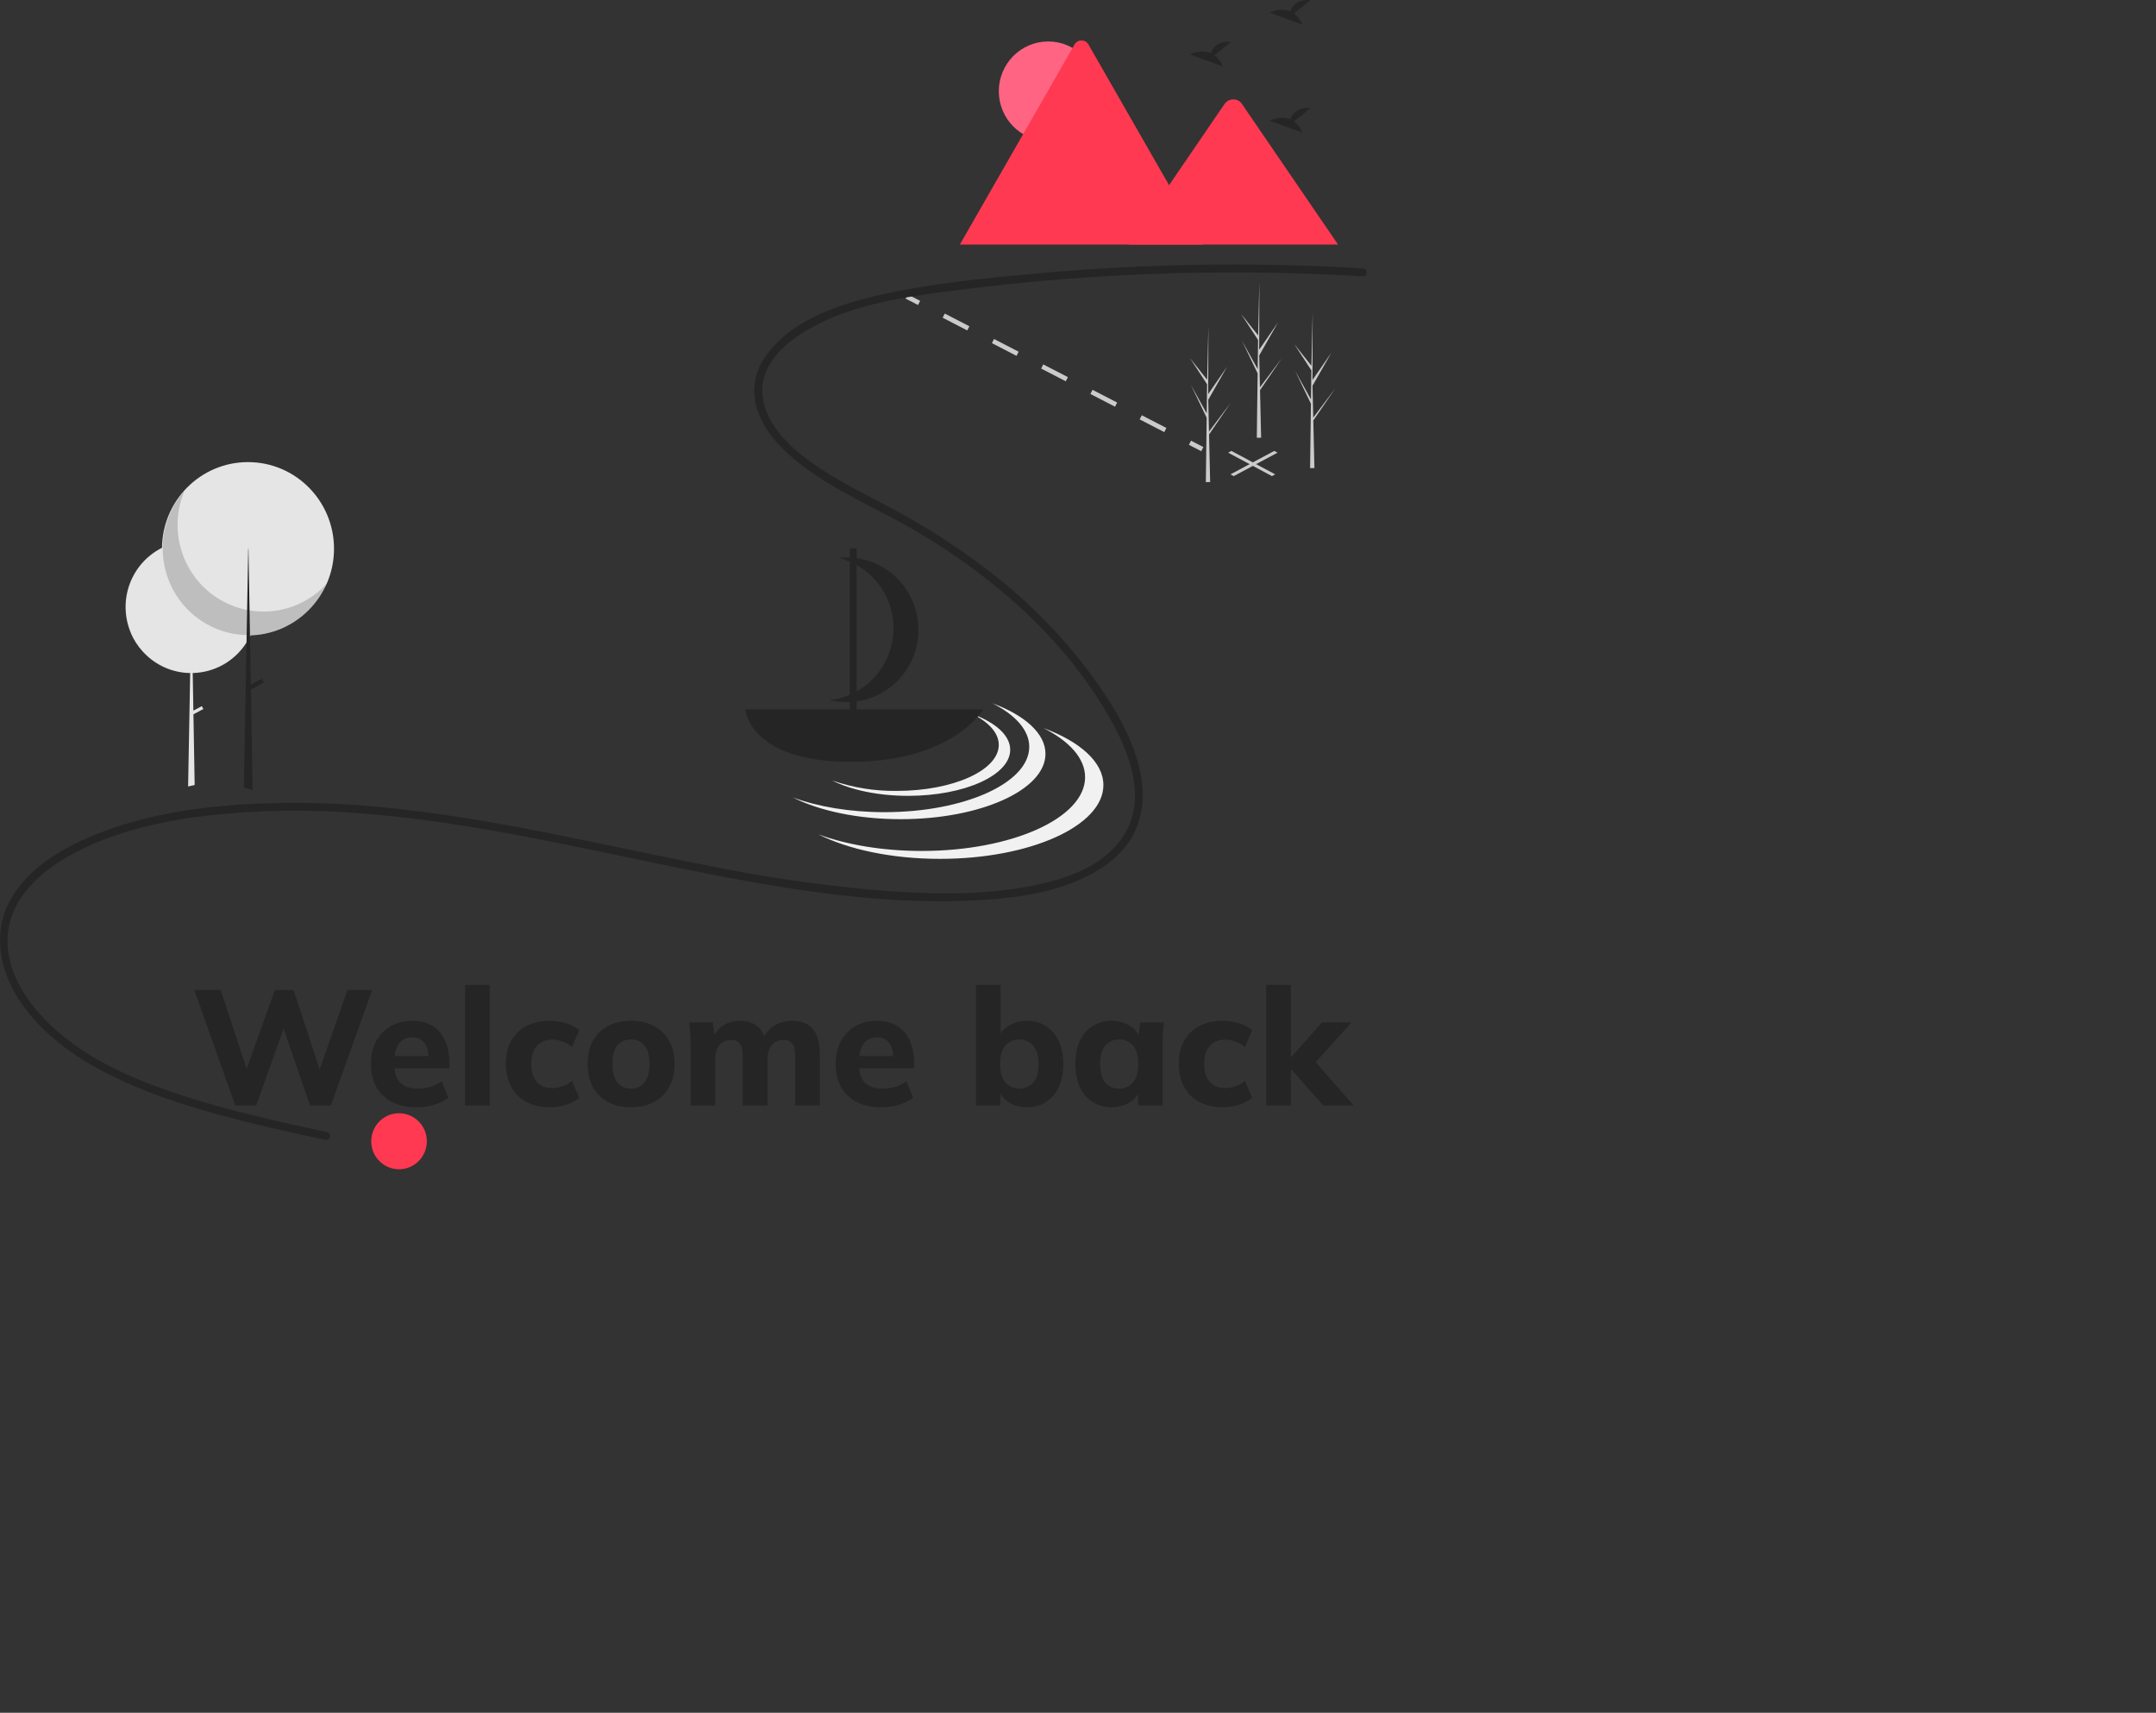 <svg width="316" height="251" viewBox="0 0 316 251" fill="none" xmlns="http://www.w3.org/2000/svg">
<rect x="0" y="0" width="316" height="251" fill="#333333" stroke="none"/>
<path d="M186.426 69.771L180.007 66.337L180.487 66.079L186.907 69.514L186.426 69.771Z" fill="#CBCBCB"/>
<path d="M180.827 69.771L180.347 69.514L186.766 66.079L187.246 66.337L180.827 69.771Z" fill="#CBCBCB"/>
<path d="M133.049 43.153L132.739 43.761L134.552 44.697L134.862 44.088L133.049 43.153Z" fill="#CBCBCB"/>
<path d="M170.647 63.324L167.037 61.462L167.347 60.853L170.956 62.716L170.647 63.324ZM163.428 59.599L159.818 57.736L160.128 57.127L163.738 58.99L163.428 59.599ZM156.209 55.873L152.6 54.011L152.909 53.402L156.519 55.265L156.209 55.873ZM148.99 52.148L145.381 50.285L145.69 49.676L149.3 51.539L148.99 52.148ZM141.771 48.423L138.162 46.56L138.472 45.951L142.081 47.814L141.771 48.423Z" fill="#CBCBCB"/>
<path d="M174.566 64.578L174.256 65.187L176.07 66.123L176.379 65.514L174.566 64.578Z" fill="#CBCBCB"/>
<path d="M37.643 88.946C37.643 89.159 37.636 89.371 37.623 89.582C37.546 90.793 37.242 91.979 36.727 93.077C36.723 93.087 36.718 93.095 36.714 93.104C36.69 93.155 36.666 93.206 36.64 93.256C36.487 93.567 36.318 93.868 36.132 94.16C35.283 95.5 34.119 96.609 32.744 97.388C31.369 98.168 29.824 98.594 28.247 98.629L28.342 104.138L29.582 103.48L29.803 103.904L28.351 104.674L28.529 114.905L28.53 115.041L27.571 115.256L27.573 115.119L27.875 98.63C26.605 98.612 25.352 98.339 24.187 97.829C23.023 97.319 21.971 96.581 21.092 95.657C21.031 95.594 20.971 95.529 20.913 95.465L20.906 95.458C20.174 94.653 19.581 93.73 19.154 92.728C19.163 92.738 19.174 92.748 19.183 92.759C18.217 90.485 18.152 87.925 19 85.604C19.848 83.283 21.545 81.377 23.744 80.275C23.777 80.258 23.811 80.242 23.844 80.226C26.019 79.171 28.509 78.977 30.819 79.683C33.129 80.39 35.091 81.944 36.316 84.039C36.375 84.138 36.432 84.239 36.486 84.341C37.247 85.755 37.645 87.338 37.643 88.946Z" fill="#E5E5E5"/>
<path d="M36.349 93.109C43.311 93.109 48.955 87.425 48.955 80.414C48.955 73.402 43.311 67.719 36.349 67.719C29.387 67.719 23.743 73.402 23.743 80.414C23.743 87.425 29.387 93.109 36.349 93.109Z" fill="#E5E5E5"/>
<path opacity="0.2" d="M27.041 71.934C25.865 74.704 25.706 77.805 26.591 80.683C27.476 83.56 29.349 86.027 31.874 87.642C34.399 89.258 37.412 89.916 40.374 89.5C43.337 89.084 46.056 87.62 48.046 85.371C47.328 87.063 46.253 88.578 44.895 89.81C43.538 91.043 41.931 91.963 40.185 92.508C38.44 93.053 36.597 93.209 34.786 92.965C32.974 92.722 31.237 92.085 29.695 91.098C28.152 90.111 26.841 88.798 25.852 87.251C24.863 85.703 24.22 83.957 23.968 82.134C23.715 80.311 23.859 78.455 24.39 76.694C24.921 74.933 25.825 73.308 27.041 71.934Z" fill="#252525"/>
<path d="M37.031 115.781L35.743 115.417L35.746 115.278L36.132 94.16L36.151 93.107L36.151 93.077L36.219 89.387L36.316 84.04V84.039L36.383 80.414H36.418L36.486 84.341L36.575 89.452L36.638 93.079V93.106L36.641 93.255V93.256L36.763 100.326L36.776 101.028L37.028 115.64L37.031 115.781Z" fill="#252525"/>
<path d="M38.388 99.464L36.304 100.569L36.595 101.124L38.679 100.019L38.388 99.464Z" fill="#252525"/>
<path d="M199.758 39.327C183.847 38.38 167.888 38.627 152.014 40.066C144.363 40.763 136.59 41.515 129.08 43.196C123.031 44.55 116.011 46.838 112.242 52.167C111.453 53.241 110.921 54.484 110.688 55.8C110.455 57.115 110.527 58.467 110.899 59.749C111.798 62.788 114.034 65.317 116.414 67.297C121.894 71.856 128.692 74.509 134.765 78.131C145.853 84.744 156.001 93.657 162.515 104.98C165.381 109.962 168.107 116.587 164.916 122.077C161.789 127.456 154.809 129.309 149.117 130.183C141.983 131.278 134.634 130.981 127.469 130.367C119.615 129.63 111.804 128.478 104.07 126.916C88.918 123.986 73.903 120.258 58.54 118.563C50.837 117.651 43.069 117.425 35.326 117.887C28.334 118.362 21.282 119.476 14.713 122.015C9.651 123.972 4.255 126.932 1.521 131.87C-1.115 136.629 -0.087 142.117 2.783 146.508C6.236 151.791 11.621 155.412 17.219 158.058C23.593 161.071 30.411 163.024 37.237 164.684C40.7 165.527 44.18 166.288 47.662 167.046C48.388 167.204 48.698 166.08 47.969 165.922C40.949 164.394 33.909 162.861 27.063 160.65C20.728 158.603 14.245 155.982 9.057 151.684C4.86 148.208 0.869 143.13 1.117 137.357C1.367 131.536 6.216 127.473 10.968 124.971C16.907 121.845 23.655 120.323 30.267 119.527C37.838 118.677 45.474 118.573 53.065 119.215C68.391 120.389 83.376 123.905 98.403 126.972C113.002 129.952 128.056 132.711 143.017 131.946C148.947 131.643 155.301 130.788 160.536 127.773C162.934 126.393 165.095 124.447 166.314 121.914C167.411 119.504 167.758 116.816 167.309 114.203C166.46 108.464 163.076 103.143 159.699 98.572C155.997 93.614 151.703 89.135 146.913 85.234C141.657 80.974 135.99 77.256 129.996 74.135C126.818 72.45 123.594 70.829 120.565 68.877C117.661 67.006 114.796 64.754 113.023 61.716C111.489 59.088 111.207 56.089 112.805 53.423C114.421 50.728 117.205 48.848 119.951 47.474C126.566 44.164 134.256 43.278 141.494 42.37C157.034 40.427 172.695 39.641 188.35 40.017C192.155 40.107 195.958 40.266 199.758 40.493C200.502 40.537 200.499 39.371 199.758 39.327V39.327Z" fill="#252525"/>
<path d="M189.664 1.963L192.067 0.027C190.2 -0.18 189.433 0.845 189.119 1.657C187.661 1.047 186.073 1.846 186.073 1.846L190.881 3.604C190.639 2.952 190.217 2.382 189.664 1.963Z" fill="#252525"/>
<path d="M178 8.092L180.404 6.156C178.537 5.948 177.77 6.974 177.456 7.785C175.997 7.175 174.409 7.975 174.409 7.975L179.218 9.733C178.975 9.08 178.553 8.511 178 8.092Z" fill="#252525"/>
<path d="M189.664 17.795L192.067 15.859C190.2 15.652 189.433 16.677 189.119 17.489C187.661 16.879 186.073 17.678 186.073 17.678L190.881 19.437C190.639 18.784 190.217 18.215 189.664 17.795Z" fill="#252525"/>
<path d="M153.634 20.663C157.633 20.663 160.875 17.398 160.875 13.371C160.875 9.344 157.633 6.079 153.634 6.079C149.635 6.079 146.393 9.344 146.393 13.371C146.393 17.398 149.635 20.663 153.634 20.663Z" fill="#FF6583"/>
<path d="M176.341 35.842H140.819C140.774 35.843 140.73 35.839 140.686 35.832L157.487 6.526C157.589 6.343 157.738 6.192 157.918 6.086C158.097 5.98 158.302 5.925 158.51 5.925C158.718 5.925 158.923 5.98 159.103 6.086C159.283 6.192 159.431 6.343 159.534 6.526L170.809 26.192L171.349 27.133L176.341 35.842Z" fill="#FF3951"/>
<path d="M196.118 35.843H165.395L171.348 27.134L171.776 26.506L179.534 15.157C179.671 14.983 179.843 14.84 180.039 14.738C180.234 14.636 180.449 14.576 180.669 14.563C180.889 14.55 181.109 14.583 181.315 14.661C181.521 14.739 181.709 14.86 181.866 15.016C181.906 15.061 181.943 15.108 181.977 15.157L196.118 35.843Z" fill="#FF3951"/>
<path d="M145.438 103.056C148.805 104.75 150.855 106.989 150.855 109.444C150.855 114.733 141.352 119.02 129.63 119.02C124.534 119.02 119.858 118.209 116.199 116.858C120.085 118.815 125.727 120.046 132.007 120.046C143.73 120.046 153.232 115.759 153.232 110.47C153.232 107.481 150.195 104.812 145.438 103.056Z" fill="#F1F1F1"/>
<path d="M152.928 106.689C156.727 108.601 159.04 111.127 159.04 113.897C159.04 119.865 148.317 124.703 135.09 124.703C129.339 124.703 124.063 123.788 119.935 122.263C124.32 124.471 130.685 125.861 137.773 125.861C151 125.861 161.722 121.023 161.722 115.055C161.722 111.682 158.295 108.67 152.928 106.689Z" fill="#F1F1F1"/>
<path d="M142.572 104.656C144.944 105.85 146.388 107.427 146.388 109.157C146.388 112.883 139.694 115.903 131.435 115.903C128.217 115.945 125.017 115.43 121.972 114.38C124.71 115.759 128.685 116.626 133.11 116.626C141.368 116.626 148.063 113.606 148.063 109.88C148.063 107.773 145.923 105.893 142.572 104.656Z" fill="#F1F1F1"/>
<path d="M109.242 103.972C109.242 103.972 109.764 111.645 124.706 111.645C139.648 111.645 144.11 103.972 144.11 103.972H109.242Z" fill="#252525"/>
<path d="M130.451 83.839C128.294 82.189 125.587 81.443 122.896 81.758C125.301 82.342 127.424 83.76 128.894 85.763C130.364 87.767 131.087 90.228 130.935 92.715C130.783 95.201 129.766 97.554 128.063 99.361C126.36 101.168 124.079 102.313 121.621 102.595C123.972 103.167 126.447 102.906 128.629 101.856C130.811 100.806 132.568 99.032 133.604 96.831C134.641 94.63 134.893 92.137 134.318 89.771C133.744 87.405 132.379 85.311 130.451 83.839Z" fill="#252525"/>
<path d="M125.555 80.373H124.536V104.796H125.555V80.373Z" fill="#252525"/>
<path d="M192.51 62.227L192.505 62.217L192.491 61.62L195.682 56.954L192.495 61.174L192.483 61.3L192.374 56.53L195.131 51.691L192.366 55.692L192.395 45.809L192.395 45.776L192.394 45.809L192.211 53.598L189.699 50.434L192.203 54.269L192.148 58.535L189.836 54.371L192.14 59.163L192.109 61.535L192.024 68.108L192.018 68.6C192.231 68.601 192.442 68.598 192.651 68.589L192.506 62.275L192.51 62.227Z" fill="#CBCBCB"/>
<path d="M177.228 64.279L177.222 64.269L177.209 63.673L180.4 59.006L177.213 63.226L177.201 63.352L177.092 58.582L179.849 53.743L177.084 57.744L177.113 47.861L177.113 47.828L177.112 47.861L176.929 55.65L174.416 52.486L176.921 56.321L176.866 60.587L174.554 56.423L176.857 61.215L176.827 63.587L176.742 70.16L176.736 70.652C176.949 70.653 177.16 70.65 177.369 70.641L177.224 64.327L177.228 64.279Z" fill="#CBCBCB"/>
<path d="M184.699 57.78L184.694 57.771L184.68 57.174L187.872 52.507L184.684 56.728L184.672 56.854L184.563 52.084L187.32 47.245L184.555 51.246L184.584 41.363L184.584 41.33L184.583 41.363L184.4 49.151L181.888 45.988L184.392 49.822L184.337 54.089L182.025 49.925L184.329 54.717L184.298 57.089L184.214 63.662L184.208 64.153C184.42 64.155 184.631 64.151 184.84 64.143L184.695 57.829L184.699 57.78Z" fill="#CBCBCB"/>
<path d="M58.484 171.348C60.735 171.348 62.559 169.511 62.559 167.244C62.559 164.978 60.735 163.14 58.484 163.14C56.233 163.14 54.409 164.978 54.409 167.244C54.409 169.511 56.233 171.348 58.484 171.348Z" fill="#FF3951"/>
<path d="M34.48 162L28.48 145.08H32.344L36.64 158.136H35.608L40.288 145.08H43.024L47.32 158.136H46.36L50.92 145.08H54.544L48.496 162H45.448L41.296 149.976H41.848L37.552 162H34.48ZM61.085 162.264C58.973 162.264 57.325 161.696 56.141 160.56C54.957 159.424 54.365 157.88 54.365 155.928C54.365 154.664 54.613 153.56 55.109 152.616C55.621 151.672 56.325 150.936 57.221 150.408C58.133 149.864 59.197 149.592 60.413 149.592C61.613 149.592 62.613 149.848 63.413 150.36C64.229 150.872 64.837 151.592 65.237 152.52C65.653 153.432 65.861 154.496 65.861 155.712V156.552H57.341V154.752H63.221L62.813 155.088C62.813 154.08 62.605 153.32 62.189 152.808C61.789 152.28 61.205 152.016 60.437 152.016C59.589 152.016 58.933 152.328 58.469 152.952C58.021 153.576 57.797 154.472 57.797 155.64V156.024C57.797 157.208 58.085 158.088 58.661 158.664C59.253 159.24 60.101 159.528 61.205 159.528C61.861 159.528 62.477 159.448 63.053 159.288C63.645 159.112 64.205 158.84 64.733 158.472L65.741 160.872C65.133 161.32 64.429 161.664 63.629 161.904C62.845 162.144 61.997 162.264 61.085 162.264ZM68.16 162V144.336H71.784V162H68.16ZM80.602 162.264C79.306 162.264 78.17 162.008 77.194 161.496C76.218 160.984 75.466 160.248 74.938 159.288C74.41 158.328 74.146 157.192 74.146 155.88C74.146 154.552 74.41 153.424 74.938 152.496C75.482 151.552 76.234 150.832 77.194 150.336C78.17 149.84 79.306 149.592 80.602 149.592C81.418 149.592 82.21 149.712 82.978 149.952C83.762 150.192 84.402 150.528 84.898 150.96L83.842 153.456C83.442 153.088 82.978 152.816 82.45 152.64C81.938 152.448 81.442 152.352 80.962 152.352C79.986 152.352 79.226 152.656 78.682 153.264C78.138 153.872 77.866 154.752 77.866 155.904C77.866 157.056 78.138 157.936 78.682 158.544C79.226 159.152 79.986 159.456 80.962 159.456C81.426 159.456 81.914 159.368 82.426 159.192C82.954 159.016 83.426 158.752 83.842 158.4L84.898 160.872C84.386 161.304 83.738 161.648 82.954 161.904C82.186 162.144 81.402 162.264 80.602 162.264ZM92.482 162.264C91.186 162.264 90.058 162.008 89.098 161.496C88.154 160.968 87.418 160.232 86.89 159.288C86.378 158.344 86.122 157.216 86.122 155.904C86.122 154.608 86.378 153.488 86.89 152.544C87.418 151.6 88.154 150.872 89.098 150.36C90.058 149.848 91.186 149.592 92.482 149.592C93.778 149.592 94.906 149.848 95.866 150.36C96.826 150.872 97.562 151.6 98.074 152.544C98.602 153.488 98.866 154.608 98.866 155.904C98.866 157.216 98.602 158.344 98.074 159.288C97.562 160.232 96.826 160.968 95.866 161.496C94.906 162.008 93.778 162.264 92.482 162.264ZM92.482 159.528C93.314 159.528 93.97 159.232 94.45 158.64C94.946 158.048 95.194 157.136 95.194 155.904C95.194 154.672 94.946 153.768 94.45 153.192C93.97 152.616 93.314 152.328 92.482 152.328C91.65 152.328 90.986 152.616 90.49 153.192C90.01 153.768 89.77 154.672 89.77 155.904C89.77 157.136 90.01 158.048 90.49 158.64C90.986 159.232 91.65 159.528 92.482 159.528ZM101.207 162V153C101.207 152.488 101.191 151.968 101.159 151.44C101.127 150.896 101.079 150.36 101.015 149.832H104.495L104.759 152.088H104.471C104.823 151.32 105.343 150.712 106.031 150.264C106.719 149.816 107.535 149.592 108.479 149.592C109.407 149.592 110.183 149.816 110.807 150.264C111.447 150.696 111.903 151.376 112.175 152.304H111.791C112.143 151.472 112.703 150.816 113.471 150.336C114.239 149.84 115.111 149.592 116.087 149.592C117.463 149.592 118.487 150 119.159 150.816C119.831 151.632 120.167 152.912 120.167 154.656V162H116.543V154.776C116.543 153.928 116.407 153.32 116.135 152.952C115.863 152.584 115.423 152.4 114.815 152.4C114.095 152.4 113.527 152.656 113.111 153.168C112.695 153.68 112.487 154.384 112.487 155.28V162H108.863V154.776C108.863 153.928 108.727 153.32 108.455 152.952C108.183 152.584 107.743 152.4 107.135 152.4C106.415 152.4 105.847 152.656 105.431 153.168C105.031 153.68 104.831 154.384 104.831 155.28V162H101.207ZM129.194 162.264C127.082 162.264 125.434 161.696 124.25 160.56C123.066 159.424 122.474 157.88 122.474 155.928C122.474 154.664 122.722 153.56 123.218 152.616C123.73 151.672 124.434 150.936 125.33 150.408C126.242 149.864 127.306 149.592 128.522 149.592C129.722 149.592 130.722 149.848 131.522 150.36C132.338 150.872 132.946 151.592 133.346 152.52C133.762 153.432 133.97 154.496 133.97 155.712V156.552H125.45V154.752H131.33L130.922 155.088C130.922 154.08 130.714 153.32 130.298 152.808C129.898 152.28 129.314 152.016 128.546 152.016C127.698 152.016 127.042 152.328 126.578 152.952C126.13 153.576 125.906 154.472 125.906 155.64V156.024C125.906 157.208 126.194 158.088 126.77 158.664C127.362 159.24 128.21 159.528 129.314 159.528C129.97 159.528 130.586 159.448 131.162 159.288C131.754 159.112 132.314 158.84 132.842 158.472L133.85 160.872C133.242 161.32 132.538 161.664 131.738 161.904C130.954 162.144 130.106 162.264 129.194 162.264ZM150.483 162.264C149.507 162.264 148.635 162.024 147.867 161.544C147.115 161.064 146.611 160.424 146.355 159.624H146.619V162H143.043V144.336H146.667V152.112H146.355C146.627 151.344 147.139 150.736 147.891 150.288C148.659 149.824 149.523 149.592 150.483 149.592C151.555 149.592 152.491 149.848 153.291 150.36C154.091 150.872 154.715 151.6 155.163 152.544C155.627 153.488 155.859 154.624 155.859 155.952C155.859 157.264 155.627 158.392 155.163 159.336C154.715 160.28 154.083 161.008 153.267 161.52C152.467 162.016 151.539 162.264 150.483 162.264ZM149.403 159.528C150.219 159.528 150.891 159.24 151.419 158.664C151.947 158.088 152.211 157.184 152.211 155.952C152.211 154.72 151.947 153.808 151.419 153.216C150.891 152.624 150.219 152.328 149.403 152.328C148.571 152.328 147.891 152.616 147.363 153.192C146.851 153.768 146.595 154.672 146.595 155.904C146.595 157.136 146.851 158.048 147.363 158.64C147.891 159.232 148.571 159.528 149.403 159.528ZM162.935 162.264C161.879 162.264 160.951 162.008 160.151 161.496C159.351 160.984 158.727 160.256 158.279 159.312C157.831 158.368 157.607 157.232 157.607 155.904C157.607 154.592 157.831 153.464 158.279 152.52C158.727 151.576 159.351 150.856 160.151 150.36C160.951 149.848 161.879 149.592 162.935 149.592C163.911 149.592 164.783 149.832 165.551 150.312C166.335 150.776 166.847 151.408 167.087 152.208H166.823L167.111 149.832H170.591C170.543 150.36 170.495 150.896 170.447 151.44C170.415 151.968 170.399 152.488 170.399 153V162H166.799L166.775 159.72H167.063C166.807 160.488 166.295 161.104 165.527 161.568C164.759 162.032 163.895 162.264 162.935 162.264ZM164.039 159.528C164.871 159.528 165.543 159.232 166.055 158.64C166.567 158.048 166.823 157.136 166.823 155.904C166.823 154.672 166.567 153.768 166.055 153.192C165.543 152.616 164.871 152.328 164.039 152.328C163.207 152.328 162.535 152.616 162.023 153.192C161.511 153.768 161.255 154.672 161.255 155.904C161.255 157.136 161.503 158.048 161.999 158.64C162.511 159.232 163.191 159.528 164.039 159.528ZM179.227 162.264C177.931 162.264 176.795 162.008 175.819 161.496C174.843 160.984 174.091 160.248 173.563 159.288C173.035 158.328 172.771 157.192 172.771 155.88C172.771 154.552 173.035 153.424 173.563 152.496C174.107 151.552 174.859 150.832 175.819 150.336C176.795 149.84 177.931 149.592 179.227 149.592C180.043 149.592 180.835 149.712 181.603 149.952C182.387 150.192 183.027 150.528 183.523 150.96L182.467 153.456C182.067 153.088 181.603 152.816 181.075 152.64C180.563 152.448 180.067 152.352 179.587 152.352C178.611 152.352 177.851 152.656 177.307 153.264C176.763 153.872 176.491 154.752 176.491 155.904C176.491 157.056 176.763 157.936 177.307 158.544C177.851 159.152 178.611 159.456 179.587 159.456C180.051 159.456 180.539 159.368 181.051 159.192C181.579 159.016 182.051 158.752 182.467 158.4L183.523 160.872C183.011 161.304 182.363 161.648 181.579 161.904C180.811 162.144 180.027 162.264 179.227 162.264ZM185.582 162V144.336H189.206V154.896H189.254L193.766 149.832H198.086L192.254 156.312V154.992L198.398 162H193.958L189.254 156.72H189.206V162H185.582Z" fill="#252525"/>
</svg>
